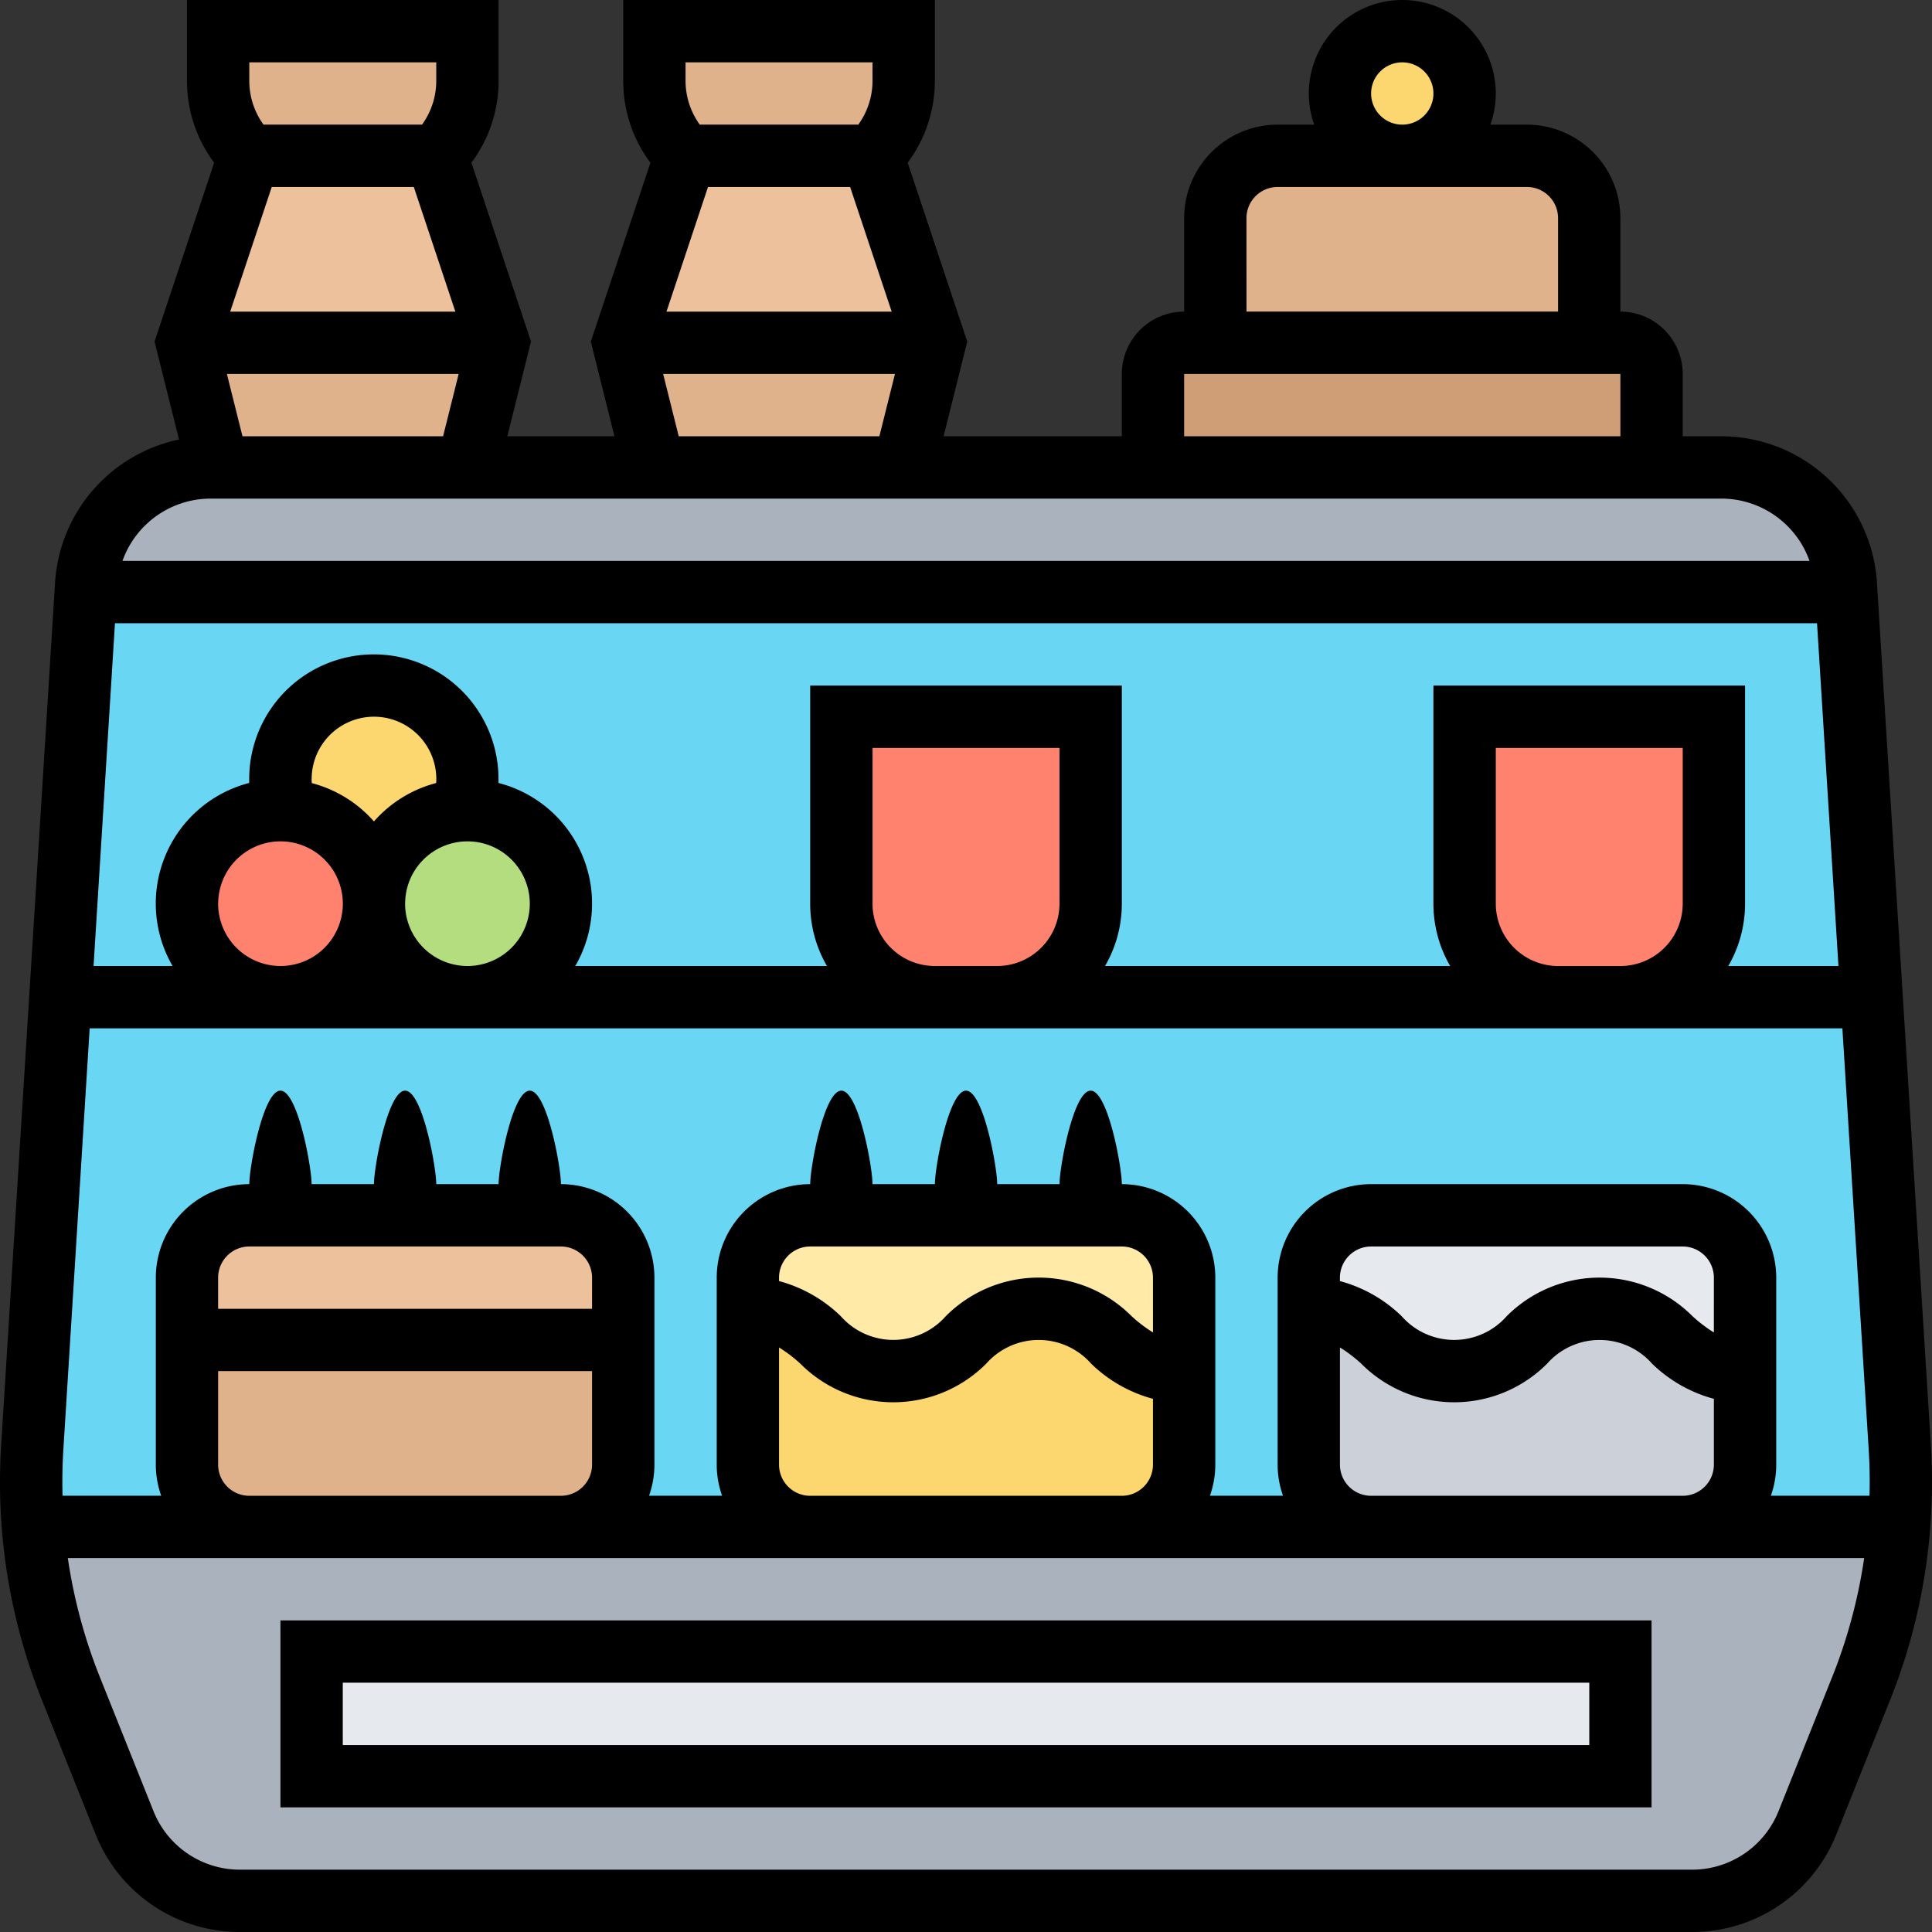 <svg xmlns="http://www.w3.org/2000/svg" width="107.721" height="107.721" viewBox="0 0 107.721 107.721">
  <rect x="0" y="0" width="107.721" height="107.721" fill="#333333" stroke="none"/>
  <g id="_34" data-name="34" transform="translate(0)">
    <g id="Grupo_1111187" data-name="Grupo 1111187" transform="translate(1.737 1.737)">
      <g id="Grupo_1111163" data-name="Grupo 1111163" transform="translate(34.749)">
        <path id="Trazado_896403" data-name="Trazado 896403" d="M181.9,8v2.756a5.933,5.933,0,0,1-1.737,4.194H169.737A5.933,5.933,0,0,1,168,10.756V8Z" transform="translate(-168 -8)" fill="#dfb28b"/>
      </g>
      <g id="Grupo_1111164" data-name="Grupo 1111164" transform="translate(10.425)">
        <path id="Trazado_896404" data-name="Trazado 896404" d="M69.9,8v2.756a5.933,5.933,0,0,1-1.737,4.194H57.737A5.933,5.933,0,0,1,56,10.756V8Z" transform="translate(-56 -8)" fill="#dfb28b"/>
      </g>
      <g id="Grupo_1111165" data-name="Grupo 1111165" transform="translate(33.011 6.95)">
        <path id="Trazado_896405" data-name="Trazado 896405" d="M173.9,40l3.475,10.425H160L163.475,40Z" transform="translate(-160 -40)" fill="#ecc19c"/>
      </g>
      <g id="Grupo_1111166" data-name="Grupo 1111166" transform="translate(33.011 17.374)">
        <path id="Trazado_896406" data-name="Trazado 896406" d="M177.374,88l-1.737,6.95h-13.9L160,88Z" transform="translate(-160 -88)" fill="#dfb28b"/>
      </g>
      <g id="Grupo_1111167" data-name="Grupo 1111167" transform="translate(8.687 6.95)">
        <path id="Trazado_896407" data-name="Trazado 896407" d="M61.9,40l3.475,10.425H48L51.475,40Z" transform="translate(-48 -40)" fill="#ecc19c"/>
      </g>
      <g id="Grupo_1111168" data-name="Grupo 1111168" transform="translate(8.687 17.374)">
        <path id="Trazado_896408" data-name="Trazado 896408" d="M65.374,88l-1.737,6.95h-13.9L48,88Z" transform="translate(-48 -88)" fill="#dfb28b"/>
      </g>
      <g id="Grupo_1111169" data-name="Grupo 1111169" transform="translate(0.102 83.397)">
        <path id="Trazado_896409" data-name="Trazado 896409" d="M100.452,392h12.06a31,31,0,0,1-2.12,9.028l-2.98,7.451a6.952,6.952,0,0,1-6.455,4.37H20.024a6.952,6.952,0,0,1-6.455-4.37l-2.98-7.451A31,31,0,0,1,8.47,392h91.982Z" transform="translate(-8.47 -392)" fill="#aab2bd"/>
      </g>
      <g id="Grupo_1111170" data-name="Grupo 1111170" transform="translate(3.041 24.324)">
        <path id="Trazado_896410" data-name="Trazado 896410" d="M22.026,126.515A6.951,6.951,0,0,1,28.963,120H113.2a6.951,6.951,0,0,1,6.937,6.515l.026.434H22Z" transform="translate(-22 -120)" fill="#aab2bd"/>
      </g>
      <g id="Grupo_1111171" data-name="Grupo 1111171" transform="translate(0 31.274)">
        <path id="Trazado_896411" data-name="Trazado 896411" d="M112.186,199.68l-1.568-25.093L109.206,152H11.041L9.629,174.587,8.061,199.68c-.041.645-.061,1.292-.061,1.937q0,1.257.1,2.506H112.145q.1-1.248.1-2.506C112.247,200.972,112.227,200.325,112.186,199.68Z" transform="translate(-8 -152)" fill="#69d6f4"/>
      </g>
      <g id="Grupo_1111172" data-name="Grupo 1111172" transform="translate(62.548 17.374)">
        <path id="Trazado_896412" data-name="Trazado 896412" d="M323.8,89.737v3.475a1.737,1.737,0,0,1-1.737,1.737H297.737A1.737,1.737,0,0,1,296,93.212V89.737A1.737,1.737,0,0,1,297.737,88h24.324A1.737,1.737,0,0,1,323.8,89.737Z" transform="translate(-296 -88)" fill="#cf9e76"/>
      </g>
      <g id="Grupo_1111173" data-name="Grupo 1111173" transform="translate(66.023 6.95)">
        <path id="Trazado_896413" data-name="Trazado 896413" d="M332.849,43.475v6.95H312v-6.95A3.474,3.474,0,0,1,315.475,40h13.9A3.474,3.474,0,0,1,332.849,43.475Z" transform="translate(-312 -40)" fill="#dfb28b"/>
      </g>
      <g id="Grupo_1111174" data-name="Grupo 1111174" transform="translate(72.893 0.198)">
        <circle id="Elipse_12005" data-name="Elipse 12005" cx="3.462" cy="3.462" r="3.462" transform="translate(0)" fill="#fcd770"/>
      </g>
      <g id="Grupo_1111175" data-name="Grupo 1111175" transform="translate(19.112 43.436)">
        <path id="Trazado_896414" data-name="Trazado 896414" d="M101.212,208a5.211,5.211,0,1,1-.3.009c.1-.007.2-.009.3-.009Z" transform="translate(-96 -208)" fill="#b4dd7f"/>
      </g>
      <g id="Grupo_1111176" data-name="Grupo 1111176" transform="translate(13.9 36.486)">
        <path id="Trazado_896415" data-name="Trazado 896415" d="M82.425,181.212a5.166,5.166,0,0,1-.3,1.746,5.213,5.213,0,0,0-4.91,5.2,5.213,5.213,0,0,0-4.91-5.2,5.212,5.212,0,1,1,10.123-1.746Z" transform="translate(-72 -176)" fill="#fcd770"/>
      </g>
      <g id="Grupo_1111177" data-name="Grupo 1111177" transform="translate(8.687 43.436)">
        <path id="Trazado_896416" data-name="Trazado 896416" d="M58.425,213.212A5.212,5.212,0,1,1,53.212,208c.1,0,.2,0,.3.009A5.213,5.213,0,0,1,58.425,213.212Z" transform="translate(-48 -208)" fill="#ff826e"/>
      </g>
      <g id="Grupo_1111178" data-name="Grupo 1111178" transform="translate(45.174 38.224)">
        <path id="Trazado_896417" data-name="Trazado 896417" d="M229.9,184v10.425a5.214,5.214,0,0,1-5.212,5.212h-3.475A5.214,5.214,0,0,1,216,194.425V184Z" transform="translate(-216 -184)" fill="#ff826e"/>
      </g>
      <g id="Grupo_1111179" data-name="Grupo 1111179" transform="translate(79.922 38.224)">
        <path id="Trazado_896418" data-name="Trazado 896418" d="M389.9,184v10.425a5.214,5.214,0,0,1-5.212,5.212h-3.475A5.214,5.214,0,0,1,376,194.425V184Z" transform="translate(-376 -184)" fill="#ff826e"/>
      </g>
      <g id="Grupo_1111180" data-name="Grupo 1111180" transform="translate(71.235 71.235)">
        <path id="Trazado_896419" data-name="Trazado 896419" d="M360.324,339.475v5.212a3.474,3.474,0,0,1-3.475,3.475H339.475A3.474,3.474,0,0,1,336,344.687V336c4.053,0,4.053,3.475,8.107,3.475S348.162,336,352.215,336,356.269,339.475,360.324,339.475Z" transform="translate(-336 -336)" fill="#ccd1d9"/>
      </g>
      <g id="Grupo_1111181" data-name="Grupo 1111181" transform="translate(71.235 66.023)">
        <path id="Trazado_896420" data-name="Trazado 896420" d="M360.324,315.475v5.212c-4.055,0-4.055-3.475-8.109-3.475s-4.053,3.475-8.107,3.475-4.055-3.475-8.107-3.475v-1.737A3.474,3.474,0,0,1,339.475,312h17.374A3.474,3.474,0,0,1,360.324,315.475Z" transform="translate(-336 -312)" fill="#e6e9ed"/>
      </g>
      <g id="Grupo_1111182" data-name="Grupo 1111182" transform="translate(39.961 71.235)">
        <path id="Trazado_896421" data-name="Trazado 896421" d="M216.324,339.475v5.212a3.474,3.474,0,0,1-3.475,3.475H195.475A3.474,3.474,0,0,1,192,344.687V336c4.053,0,4.053,3.475,8.107,3.475S204.162,336,208.215,336,212.269,339.475,216.324,339.475Z" transform="translate(-192 -336)" fill="#fcd770"/>
      </g>
      <g id="Grupo_1111183" data-name="Grupo 1111183" transform="translate(39.961 66.023)">
        <path id="Trazado_896422" data-name="Trazado 896422" d="M216.324,315.475v5.212c-4.055,0-4.055-3.475-8.11-3.475s-4.053,3.475-8.107,3.475-4.055-3.475-8.107-3.475v-1.737A3.474,3.474,0,0,1,195.475,312h17.374A3.474,3.474,0,0,1,216.324,315.475Z" transform="translate(-192 -312)" fill="#ffeaa7"/>
      </g>
      <g id="Grupo_1111184" data-name="Grupo 1111184" transform="translate(8.687 72.973)">
        <path id="Trazado_896423" data-name="Trazado 896423" d="M72.324,344v6.95a3.474,3.474,0,0,1-3.475,3.475H51.475A3.474,3.474,0,0,1,48,350.95V344Z" transform="translate(-48 -344)" fill="#dfb28b"/>
      </g>
      <g id="Grupo_1111185" data-name="Grupo 1111185" transform="translate(8.687 66.023)">
        <path id="Trazado_896424" data-name="Trazado 896424" d="M72.324,315.475v3.475H48v-3.475A3.474,3.474,0,0,1,51.475,312H68.849A3.474,3.474,0,0,1,72.324,315.475Z" transform="translate(-48 -312)" fill="#ecc19c"/>
      </g>
      <g id="Grupo_1111186" data-name="Grupo 1111186" transform="translate(15.637 90.347)">
        <path id="Trazado_896425" data-name="Trazado 896425" d="M80,424h72.973v6.95H80Z" transform="translate(-80 -424)" fill="#e6e9ed"/>
      </g>
    </g>
    <g id="Grupo_1111188" data-name="Grupo 1111188" transform="translate(0 0)">
      <path id="Trazado_896426" data-name="Trazado 896426" d="M72,426.425h76.447V416H72Zm3.475-6.95h69.5v3.475h-69.5Z" transform="translate(-56.363 -325.653)"/>
      <path id="Trazado_896427" data-name="Trazado 896427" d="M107.658,80.584,104.65,32.47a8.7,8.7,0,0,0-8.67-8.145H93.822V20.849a3.479,3.479,0,0,0-3.475-3.475V12.162A5.218,5.218,0,0,0,85.135,6.95H83.1a5.212,5.212,0,1,0-9.827,0H71.235a5.218,5.218,0,0,0-5.212,5.212v5.212a3.479,3.479,0,0,0-3.475,3.475v3.475H52.611l1.32-5.282L50.608,9.071a7.613,7.613,0,0,0,1.515-4.579V0H34.749V4.493a7.613,7.613,0,0,0,1.515,4.579l-3.324,9.971,1.32,5.282H28.287l1.32-5.282L26.284,9.071A7.613,7.613,0,0,0,27.8,4.493V0H10.425V4.493A7.613,7.613,0,0,0,11.94,9.071L8.616,19.043l1.366,5.463A8.707,8.707,0,0,0,3.071,32.47L.064,80.584C.022,81.262,0,81.95,0,82.629A32.642,32.642,0,0,0,2.345,94.807l2.981,7.453a8.645,8.645,0,0,0,8.066,5.461H94.329a8.646,8.646,0,0,0,8.066-5.461l2.981-7.453a32.648,32.648,0,0,0,2.345-12.178c0-.679-.021-1.368-.064-2.045Zm-12.1-6.293a7.823,7.823,0,0,1-1.186-.9,7.313,7.313,0,0,0-10.37,0,3.9,3.9,0,0,1-5.846,0,7.851,7.851,0,0,0-3.447-1.963v-.193A1.739,1.739,0,0,1,76.448,69.5H93.822a1.739,1.739,0,0,1,1.737,1.737ZM74.71,81.66V75.13a7.83,7.83,0,0,1,1.185.9,7.313,7.313,0,0,0,10.369,0,3.9,3.9,0,0,1,5.847,0,7.85,7.85,0,0,0,3.448,1.963V81.66A1.739,1.739,0,0,1,93.822,83.4H76.448A1.739,1.739,0,0,1,74.71,81.66ZM93.822,66.023H76.448a5.218,5.218,0,0,0-5.212,5.212V81.66a5.188,5.188,0,0,0,.3,1.737H67.461a5.188,5.188,0,0,0,.3-1.737V71.235a5.218,5.218,0,0,0-5.212-5.212c0-.959-.778-5.212-1.737-5.212s-1.737,4.253-1.737,5.212H55.6c0-.959-.778-5.212-1.737-5.212s-1.737,4.253-1.737,5.212H48.648c0-.959-.778-5.212-1.737-5.212s-1.737,4.253-1.737,5.212a5.218,5.218,0,0,0-5.212,5.212V81.66a5.188,5.188,0,0,0,.3,1.737H36.188a5.188,5.188,0,0,0,.3-1.737V71.235a5.218,5.218,0,0,0-5.212-5.212c0-.959-.778-5.212-1.737-5.212S27.8,65.063,27.8,66.023H24.324c0-.959-.778-5.212-1.737-5.212s-1.737,4.253-1.737,5.212H17.374c0-.959-.778-5.212-1.737-5.212S13.9,65.063,13.9,66.023a5.218,5.218,0,0,0-5.212,5.212V81.66a5.188,5.188,0,0,0,.3,1.737h-5.5c-.007-.256-.011-.511-.011-.768,0-.607.019-1.223.057-1.829L5,57.336h97.724L104.19,80.8c.038.606.057,1.221.057,1.829q0,.385-.011.768h-5.5a5.188,5.188,0,0,0,.3-1.737V71.235A5.218,5.218,0,0,0,93.822,66.023ZM62.548,69.5a1.739,1.739,0,0,1,1.737,1.737V74.29a7.823,7.823,0,0,1-1.186-.9,7.313,7.313,0,0,0-10.37,0,3.9,3.9,0,0,1-5.846,0,7.851,7.851,0,0,0-3.447-1.963v-.193A1.739,1.739,0,0,1,45.174,69.5ZM43.436,81.66V75.13a7.831,7.831,0,0,1,1.185.9,7.313,7.313,0,0,0,10.369,0,3.9,3.9,0,0,1,5.847,0,7.85,7.85,0,0,0,3.448,1.963V81.66A1.739,1.739,0,0,1,62.548,83.4H45.174A1.739,1.739,0,0,1,43.436,81.66ZM31.274,69.5a1.739,1.739,0,0,1,1.737,1.737v1.737H12.162V71.235A1.739,1.739,0,0,1,13.9,69.5ZM12.162,81.66V76.447H33.011V81.66A1.739,1.739,0,0,1,31.274,83.4H13.9A1.739,1.739,0,0,1,12.162,81.66Zm89.149-46.911,1.194,19.112H96.362a6.905,6.905,0,0,0,.935-3.475V38.224H79.922V50.386a6.905,6.905,0,0,0,.935,3.475H61.613a6.905,6.905,0,0,0,.935-3.475V38.224H45.173V50.386a6.905,6.905,0,0,0,.935,3.475H32.076a6.944,6.944,0,0,0-4.282-10.206c0-.073,0-.146,0-.219a6.95,6.95,0,1,0-13.9,0c0,.073,0,.146,0,.219A6.944,6.944,0,0,0,9.622,53.861H5.216L6.41,34.749ZM83.4,50.386V41.7H93.822v8.687a3.479,3.479,0,0,1-3.475,3.475H86.872A3.479,3.479,0,0,1,83.4,50.386Zm-34.749,0V41.7H59.073v8.687A3.479,3.479,0,0,1,55.6,53.861H52.123A3.479,3.479,0,0,1,48.648,50.386Zm-36.486,0a3.475,3.475,0,1,1,3.475,3.475A3.479,3.479,0,0,1,12.162,50.386Zm5.212-6.95a3.475,3.475,0,1,1,6.95,0c0,.074,0,.149-.009.223A6.958,6.958,0,0,0,20.849,45.8a6.958,6.958,0,0,0-3.466-2.138C17.379,43.585,17.374,43.511,17.374,43.436Zm5.212,6.95a3.475,3.475,0,1,1,3.475,3.475A3.479,3.479,0,0,1,22.587,50.386ZM76.448,5.212A1.737,1.737,0,1,1,78.185,6.95,1.739,1.739,0,0,1,76.448,5.212Zm-6.95,6.95a1.739,1.739,0,0,1,1.737-1.737h13.9a1.739,1.739,0,0,1,1.737,1.737v5.212H69.5Zm-3.475,8.687H90.347l0,3.475H66.023ZM39.476,10.425H47.4l2.317,6.95H37.16Zm-1.252-6.95H48.648V4.493a4.162,4.162,0,0,1-.794,2.457H39.018a4.162,4.162,0,0,1-.794-2.457Zm-1.25,17.374H49.9l-.869,3.475H37.843ZM15.152,10.425h7.92l2.317,6.95H12.835ZM25.574,20.849l-.869,3.475H13.519l-.869-3.475ZM13.9,3.475H24.324V4.493A4.162,4.162,0,0,1,23.53,6.95H14.693A4.163,4.163,0,0,1,13.9,4.493ZM11.741,27.8H95.98a5.224,5.224,0,0,1,4.913,3.475H6.828A5.224,5.224,0,0,1,11.741,27.8ZM102.15,93.517l-2.981,7.453a5.187,5.187,0,0,1-4.839,3.276H13.392a5.187,5.187,0,0,1-4.839-3.276L5.572,93.517a29.216,29.216,0,0,1-1.79-6.645H103.939A29.209,29.209,0,0,1,102.15,93.517Z" transform="translate(0 0)"/>
    </g>
  </g>
</svg>
